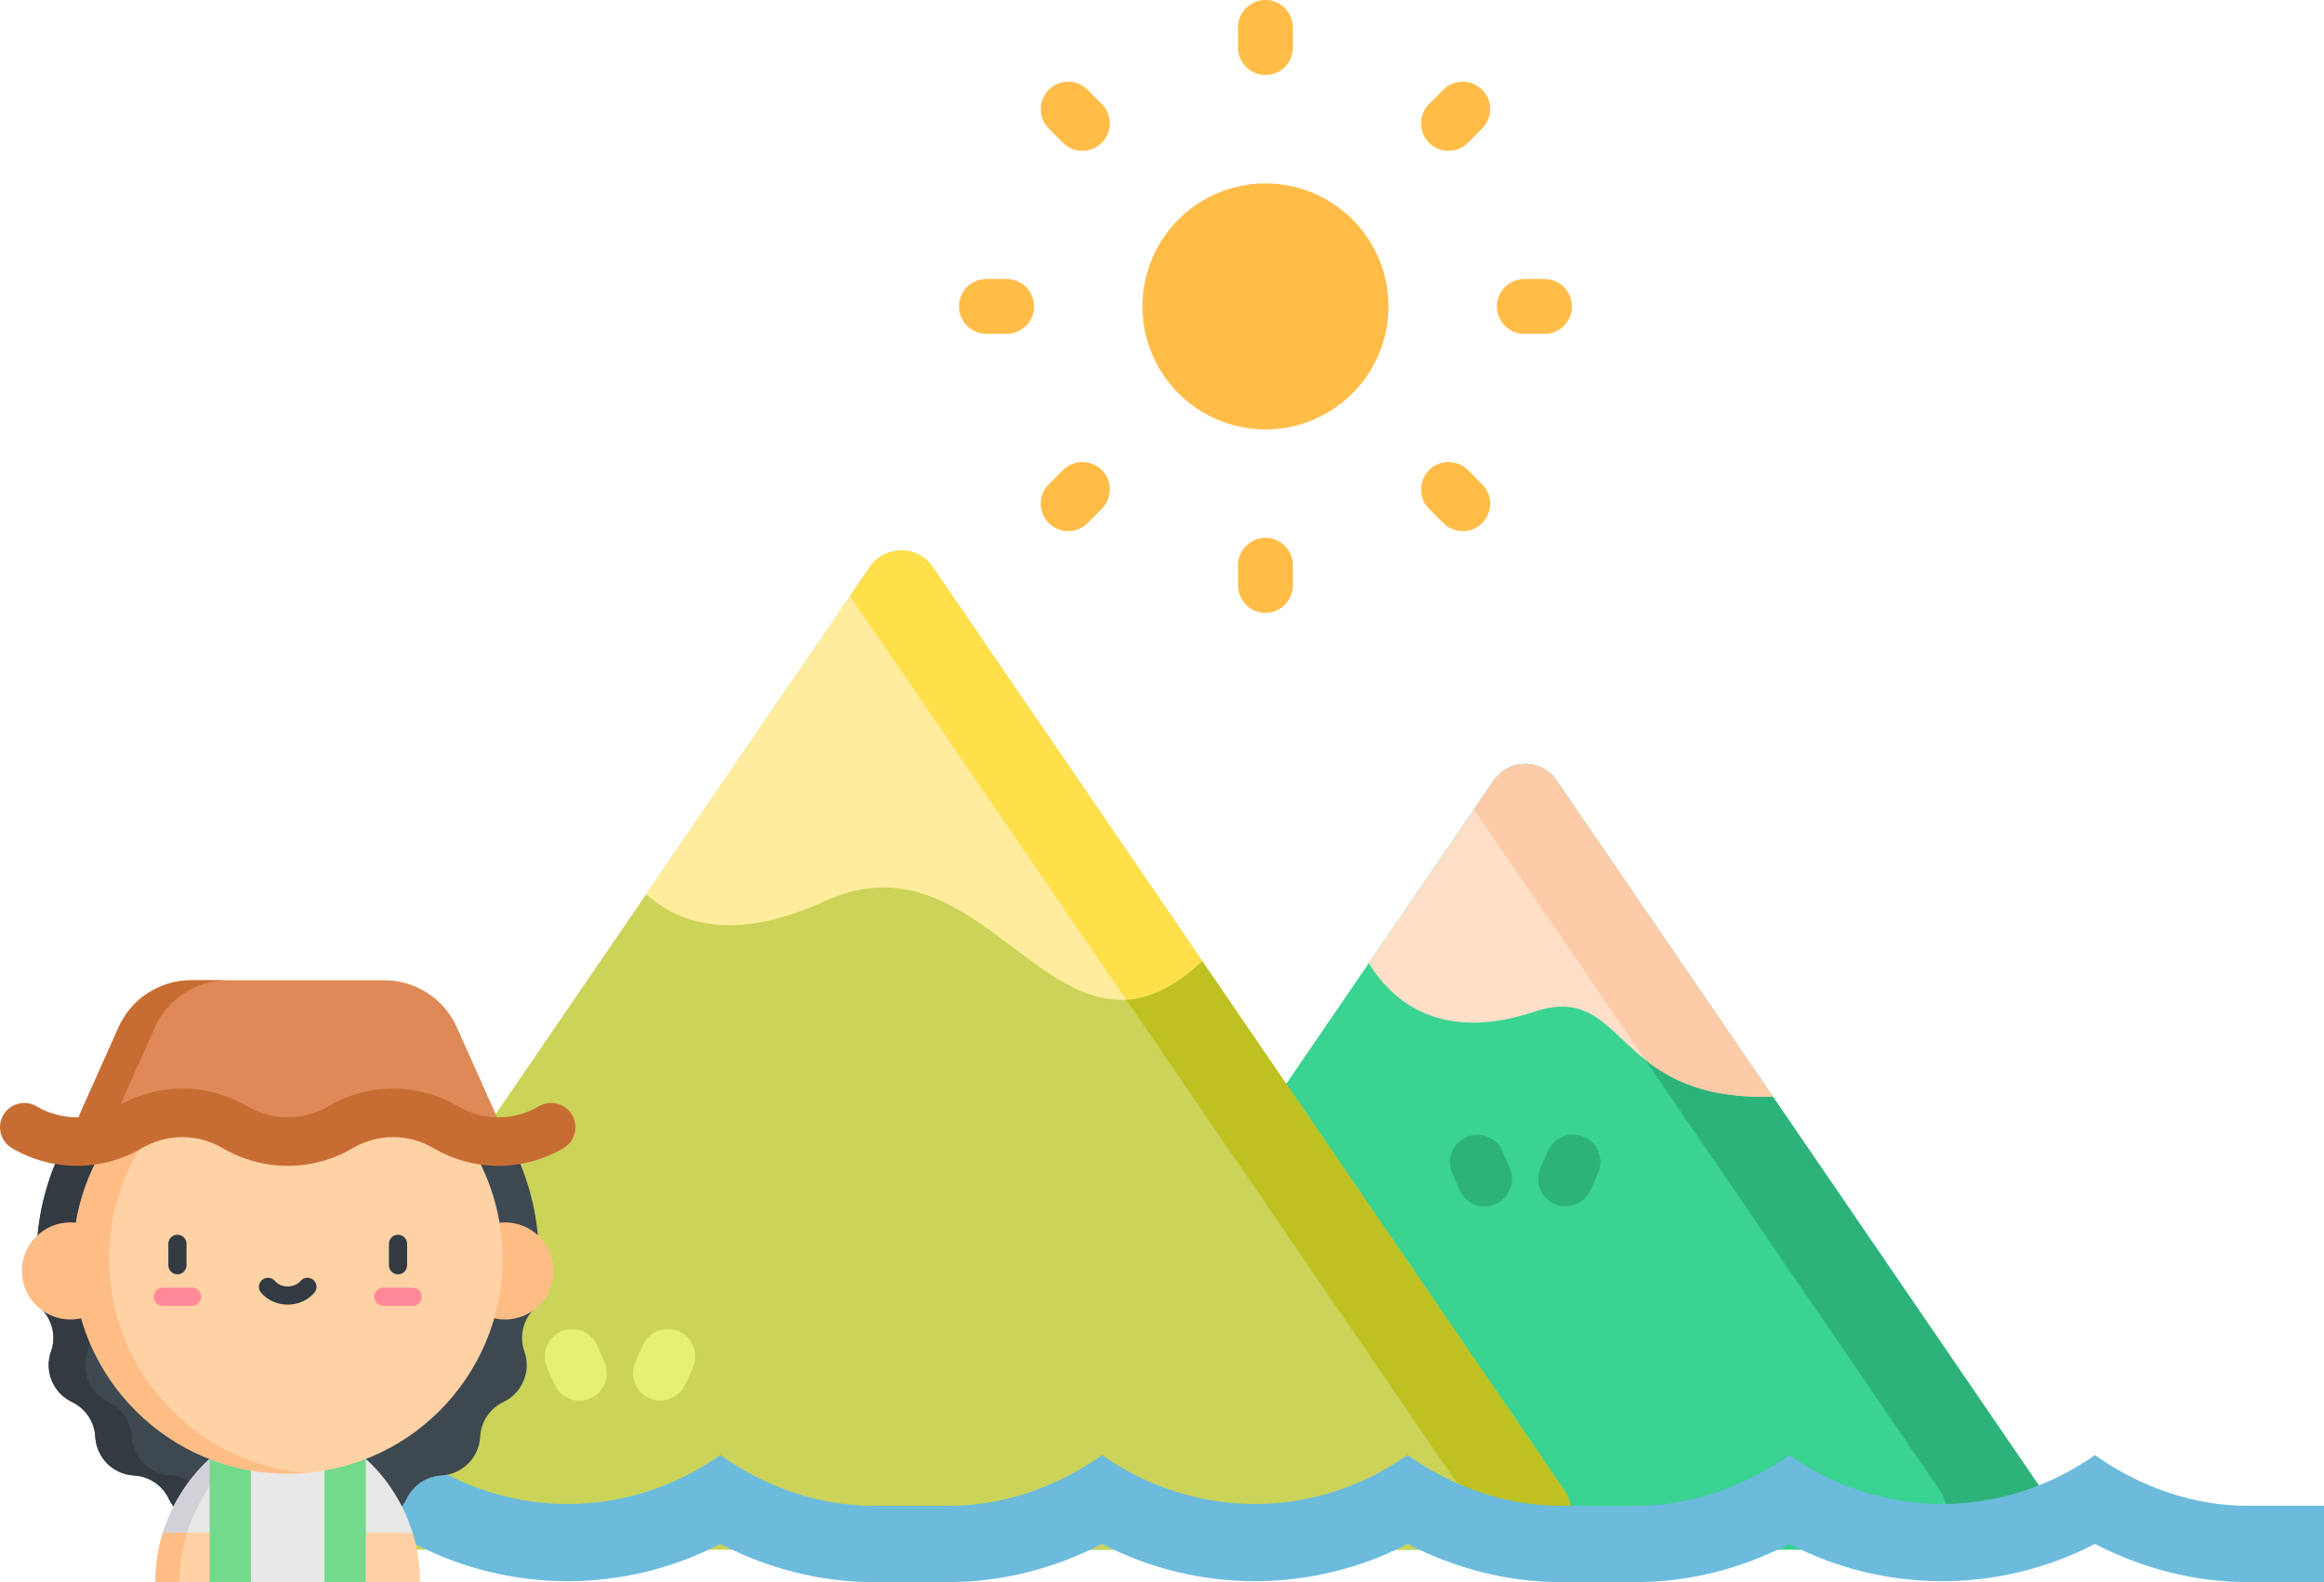 <svg width="1977" height="1346" viewBox="0 0 1977 1346" fill="none" xmlns="http://www.w3.org/2000/svg">
<path d="M1710.68 1318.46H884.201C858.264 1318.46 842.93 1289.37 857.58 1267.98L1164.38 819.482L1270.79 663.917C1283.62 645.187 1311.26 645.187 1324.05 663.917L1508.11 932.95L1737.31 1267.98C1751.96 1289.37 1736.62 1318.46 1710.68 1318.46V1318.46Z" fill="#3AD391"/>
<path d="M1710.65 1318.45H1623.57C1649.51 1318.45 1664.84 1289.37 1650.19 1267.98L1253.88 688.652L1270.79 663.941C1283.64 645.187 1311.25 645.187 1324.06 663.941L1737.31 1267.98C1751.96 1289.37 1736.6 1318.45 1710.65 1318.45Z" fill="#2DB37A"/>
<path d="M1508.11 932.962C1452.5 934.766 1421.66 919.114 1399.45 901.481C1366.6 875.414 1352.64 845.054 1305.29 860.729C1226.72 886.773 1185.41 853.416 1164.38 819.482L1253.88 688.652L1270.79 663.953C1283.65 645.199 1311.26 645.199 1324.05 663.953L1508.11 932.962Z" fill="#FFDFC8"/>
<path d="M1508.11 932.962C1452.5 934.767 1421.66 919.115 1399.45 901.481L1253.88 688.652L1270.79 663.953C1283.65 645.187 1311.26 645.187 1324.05 663.953L1508.11 932.962Z" fill="#FECBA9"/>
<path d="M1304.15 1318.46H229.319C203.37 1318.46 188.036 1289.37 202.698 1267.98L549.66 760.779L740.091 482.404C752.9 463.686 780.559 463.686 793.381 482.404L1022.7 817.607L1330.77 1267.98C1345.42 1289.37 1330.09 1318.46 1304.15 1318.46V1318.46Z" fill="#CBD359"/>
<path d="M1304.15 1318.45H1217.03C1243.01 1318.45 1258.34 1289.37 1243.69 1267.98L723.188 507.115L740.09 482.404C752.899 463.686 780.558 463.686 793.368 482.404L1330.77 1267.98C1345.42 1289.37 1330.1 1318.45 1304.15 1318.45V1318.45Z" fill="#BEC121"/>
<path d="M1022.7 817.619C999.014 839.758 977.866 849.253 958.085 850.491C874.47 855.787 816.026 714.306 701.449 766.759C625.242 801.625 578.144 786.539 549.659 760.79L723.164 507.138V507.115L740.09 482.416C752.899 463.686 780.559 463.686 793.38 482.416L1022.7 817.619Z" fill="#FFEC9C"/>
<path d="M1022.7 817.619C999.014 839.758 977.866 849.253 958.086 850.491L723.164 507.138V507.115L740.09 482.416C752.899 463.686 780.559 463.686 793.38 482.416L1022.7 817.619Z" fill="#FFDF4A"/>
<path d="M1181.14 260.694C1181.14 318.477 1134.3 365.327 1076.51 365.327C1018.72 365.327 971.886 318.477 971.886 260.694C971.886 202.91 1018.72 156.06 1076.51 156.06C1134.3 156.06 1181.14 202.91 1181.14 260.694V260.694Z" fill="#FFBD48"/>
<path d="M1076.51 63.823C1063.63 63.823 1053.18 53.384 1053.18 40.504V23.331C1053.18 10.439 1063.63 0 1076.51 0C1089.4 0 1099.84 10.45 1099.84 23.331V40.504C1099.84 53.384 1089.4 63.823 1076.51 63.823Z" fill="#FFBD48"/>
<path d="M1076.51 521.399C1063.63 521.399 1053.18 510.949 1053.18 498.068V480.895C1053.18 468.015 1063.63 457.564 1076.51 457.564C1089.4 457.564 1099.84 468.015 1099.84 480.895V498.068C1099.84 510.949 1089.4 521.399 1076.51 521.399Z" fill="#FFBD48"/>
<path d="M1232.21 128.318C1226.25 128.318 1220.28 126.042 1215.72 121.489C1206.61 112.383 1206.61 97.616 1215.72 88.498L1227.86 76.349C1236.96 67.243 1251.73 67.232 1260.85 76.349C1269.96 85.455 1269.97 100.222 1260.85 109.34L1248.72 121.489C1244.16 126.042 1238.19 128.318 1232.21 128.318V128.318Z" fill="#FFBD48"/>
<path d="M908.665 451.867C902.696 451.867 896.728 449.591 892.163 445.038C883.058 435.92 883.058 421.153 892.175 412.035L904.312 399.898C913.43 390.793 928.197 390.793 937.303 399.898C946.42 409.016 946.409 423.783 937.303 432.901L925.166 445.038C920.601 449.591 914.633 451.867 908.665 451.867Z" fill="#FFBD48"/>
<path d="M1313.88 284.024H1296.71C1283.83 284.024 1273.38 273.574 1273.38 260.694C1273.38 247.802 1283.83 237.363 1296.71 237.363H1313.88C1326.77 237.363 1337.21 247.813 1337.21 260.694C1337.21 273.574 1326.77 284.024 1313.88 284.024Z" fill="#FFBD48"/>
<path d="M856.318 284.024H839.145C826.253 284.024 815.814 273.574 815.814 260.694C815.814 247.802 826.264 237.363 839.145 237.363H856.318C869.198 237.363 879.649 247.813 879.649 260.694C879.649 273.574 869.198 284.024 856.318 284.024Z" fill="#FFBD48"/>
<path d="M1244.35 451.867C1238.38 451.867 1232.41 449.591 1227.86 445.038L1215.72 432.901C1206.61 423.783 1206.61 409.016 1215.72 399.898C1224.83 390.793 1239.6 390.793 1248.72 399.898L1260.85 412.035C1269.97 421.153 1269.97 435.92 1260.85 445.038C1256.3 449.591 1250.33 451.867 1244.35 451.867V451.867Z" fill="#FFBD48"/>
<path d="M920.813 128.318C914.833 128.318 908.865 126.042 904.312 121.489L892.163 109.352C883.058 100.234 883.058 85.467 892.163 76.349C901.281 67.243 916.048 67.243 925.166 76.349L937.303 88.486C946.42 97.604 946.42 112.371 937.303 121.489C932.75 126.042 926.782 128.318 920.813 128.318Z" fill="#FFBD48"/>
<path d="M492.925 1191.69C483.901 1191.69 475.303 1186.42 471.493 1177.61L465.336 1163.38C460.229 1151.55 465.666 1137.81 477.485 1132.7C489.339 1127.58 503.057 1133.03 508.164 1144.85L514.321 1159.08C519.44 1170.91 513.991 1184.64 502.172 1189.76C499.152 1191.06 496.015 1191.69 492.925 1191.69Z" fill="#E6F073"/>
<path d="M561.796 1191.58C558.658 1191.58 555.462 1190.94 552.395 1189.6C540.612 1184.4 535.269 1170.62 540.459 1158.84L546.745 1144.58C551.947 1132.79 565.712 1127.45 577.507 1132.65C589.29 1137.84 594.633 1151.62 589.443 1163.41L583.156 1177.66C579.3 1186.39 570.76 1191.58 561.796 1191.58Z" fill="#E6F073"/>
<path d="M1262.94 1026.34C1253.92 1026.34 1245.32 1021.07 1241.51 1012.27L1235.35 998.023C1230.24 986.192 1235.68 972.463 1247.51 967.356C1259.34 962.248 1273.07 967.686 1278.18 979.504L1284.34 993.741C1289.45 1005.57 1284.02 1019.3 1272.19 1024.42C1269.17 1025.73 1266.03 1026.34 1262.94 1026.34V1026.34Z" fill="#2DB37A"/>
<path d="M1331.81 1026.25C1328.67 1026.25 1325.48 1025.61 1322.41 1024.25C1310.63 1019.05 1305.28 1005.29 1310.47 993.493L1316.76 979.245C1321.95 967.45 1335.73 962.095 1347.52 967.308C1359.3 972.498 1364.65 986.275 1359.46 998.058L1353.17 1012.32C1349.33 1021.05 1340.77 1026.25 1331.81 1026.25V1026.25Z" fill="#2DB37A"/>
<path d="M1327.34 1281.09H1392.31V1346H1327.34C1282.52 1346 1238.34 1334.64 1197.41 1313.55C1157.28 1334.37 1112.71 1345.25 1067.48 1345.25C1022.25 1345.25 977.687 1334.37 937.55 1313.55C896.622 1334.64 852.121 1346 807.619 1346H742.654V1281.09H807.619C852.77 1281.09 897.954 1265.91 937.55 1238C1016.71 1293.43 1118.25 1293.43 1197.41 1238C1237.01 1265.91 1282.19 1281.09 1327.34 1281.09Z" fill="#6CBBDD"/>
<path d="M1977 1281.1H1912.04C1866.88 1281.1 1821.7 1265.91 1782.1 1238C1702.94 1293.43 1601.4 1293.43 1522.24 1238C1482.64 1265.91 1437.46 1281.09 1392.31 1281.09H1327.34V1346H1392.31C1436.81 1346 1481.31 1334.64 1522.24 1313.55C1562.37 1334.38 1606.94 1345.25 1652.17 1345.25C1697.4 1345.25 1741.97 1334.38 1782.1 1313.55C1823.03 1334.64 1867.21 1346 1912.04 1346H1977V1281.1Z" fill="#6CBBDD"/>
<path d="M807.652 1281.1H742.687C697.536 1281.1 652.353 1265.91 612.757 1238C533.597 1293.43 432.056 1293.43 352.896 1238C313.299 1265.91 268.116 1281.1 222.965 1281.1H158V1346H222.965C267.466 1346 311.968 1334.64 352.896 1313.55C393.032 1334.38 437.597 1345.25 482.826 1345.25C528.055 1345.25 572.62 1334.38 612.757 1313.55C653.685 1334.64 697.861 1346 742.687 1346H807.652V1281.1Z" fill="#6CBBDD"/>
<path d="M453.083 1068.36L453.028 1068.3H36.501L36.446 1068.36C24.563 1081.59 24.563 1101.65 36.446 1114.88L36.501 1114.94C45.008 1124.41 47.664 1137.77 43.43 1149.78L43.422 1149.8C37.497 1166.6 45.204 1185.15 61.282 1192.8C72.793 1198.29 80.387 1209.62 81.071 1222.36L81.075 1222.43C82.032 1240.18 96.207 1254.35 113.958 1255.31L114.032 1255.31C126.762 1256 138.098 1263.59 143.583 1275.11C151.235 1291.18 169.79 1298.89 186.583 1292.96L186.61 1292.96C198.618 1288.72 211.977 1291.38 221.446 1299.89L221.508 1299.94C234.735 1311.82 254.793 1311.82 268.024 1299.94L268.083 1299.89C277.555 1291.38 290.915 1288.72 302.918 1292.96L302.95 1292.96C319.739 1298.89 338.293 1291.18 345.95 1275.11C351.43 1263.59 362.766 1256 375.497 1255.31L375.571 1255.31C393.321 1254.35 407.497 1240.18 408.454 1222.43L408.458 1222.36C409.141 1209.62 416.735 1198.29 428.247 1192.81H428.25C444.325 1185.15 452.032 1166.6 446.11 1149.81L446.098 1149.78C441.864 1137.77 444.524 1124.41 453.028 1114.95L453.083 1114.88C464.965 1101.65 464.965 1081.59 453.083 1068.36V1068.36Z" fill="#3D4851"/>
<path d="M174.485 1275.11C169.004 1263.59 157.665 1256 144.934 1255.31L144.86 1255.31C127.114 1254.35 112.938 1240.18 111.981 1222.43L111.977 1222.36C111.29 1209.62 103.696 1198.29 92.184 1192.8C76.11 1185.15 68.403 1166.6 74.325 1149.8L74.336 1149.77C78.571 1137.77 75.911 1124.41 67.407 1114.94L67.348 1114.88C55.469 1101.65 55.469 1081.59 67.348 1068.36L67.407 1068.3H36.501L36.446 1068.36C24.563 1081.59 24.563 1101.65 36.446 1114.88L36.501 1114.94C45.004 1124.41 47.664 1137.77 43.43 1149.77L43.419 1149.8C37.497 1166.59 45.204 1185.15 61.278 1192.8C72.79 1198.29 80.383 1209.62 81.071 1222.36L81.075 1222.43C82.032 1240.18 96.207 1254.35 113.954 1255.31L114.032 1255.31C126.762 1256 138.098 1263.59 143.579 1275.1C151.235 1291.18 169.79 1298.89 186.583 1292.96L186.61 1292.95C188.122 1292.42 189.653 1292 191.196 1291.68C184.094 1288.37 178.086 1282.66 174.485 1275.11V1275.11Z" fill="#333A41"/>
<path d="M59.727 964.117C41.489 995.574 31.032 1032.08 31.032 1070.98H458.497C458.497 1032.08 448.04 995.574 429.805 964.117H59.727Z" fill="#3D4851"/>
<path d="M59.727 964.117C41.489 995.574 31.032 1032.08 31.032 1070.98H72.243C72.243 1032.08 82.696 995.574 100.934 964.117H59.727Z" fill="#333A41"/>
<path d="M470.907 1081.31C470.907 1104.12 452.415 1122.61 429.602 1122.61C406.79 1122.61 388.297 1104.12 388.297 1081.31C388.297 1058.5 406.79 1040 429.602 1040C452.415 1040 470.907 1058.5 470.907 1081.31V1081.31Z" fill="#FFBD86"/>
<path d="M276.083 1241.31L293.629 1303.98L276.083 1346H213.446L195.899 1300.57L213.446 1241.31H276.083Z" fill="#E8E8E8"/>
<path d="M178.356 1303.98L195.899 1324.99L178.356 1346H132.208C132.208 1330.34 134.696 1316.3 138.516 1303.98L162.383 1293.66L178.356 1303.98Z" fill="#FED2A4"/>
<path d="M170.645 1299L162.387 1293.66L138.52 1303.98C134.696 1316.3 132.211 1330.34 132.211 1346H152.813C152.813 1330.34 155.301 1316.3 159.122 1303.98L170.645 1299Z" fill="#FFBD86"/>
<path d="M311.172 1303.98L293.629 1324.99L311.172 1346H357.321C357.321 1330.34 354.833 1316.3 351.012 1303.98L327.145 1293.66L311.172 1303.98Z" fill="#FED2A4"/>
<path d="M178.356 1241.31L195.899 1275.79L178.356 1303.98H138.52C151.149 1263.26 178.356 1241.31 178.356 1241.31Z" fill="#E8E8E8"/>
<path d="M178.356 1241.31C178.356 1241.31 151.149 1263.25 138.52 1303.98H159.122C165.868 1282.23 176.77 1265.84 185.469 1255.29L178.356 1241.31Z" fill="#D2D1D7"/>
<path d="M311.172 1241.31L293.629 1275.79L311.172 1303.98H351.008C338.379 1263.26 311.172 1241.31 311.172 1241.31Z" fill="#E8E8E8"/>
<path d="M178.356 1241.31H213.446V1346H178.356V1241.31Z" fill="#73D98B"/>
<path d="M276.083 1241.31H311.172V1346H276.083V1241.31Z" fill="#73D98B"/>
<path d="M427.54 1070.98C427.54 1171.93 345.708 1253.76 244.766 1253.76C143.821 1253.76 61.989 1171.93 61.989 1070.98C61.989 970.039 143.821 888.211 244.766 888.211C345.708 888.211 427.54 970.039 427.54 1070.98Z" fill="#FED2A4"/>
<path d="M92.895 1070.98C92.895 975.246 166.508 896.711 260.215 888.867C255.122 888.437 249.969 888.211 244.766 888.211C154.282 888.211 79.172 953.961 64.571 1040.29C63.083 1040.11 61.54 1040 59.926 1040C37.114 1040 18.622 1058.5 18.622 1081.31C18.622 1104.12 37.114 1122.61 59.926 1122.61C63.235 1122.61 66.274 1122.21 69.063 1121.48C90.973 1197.86 161.34 1253.75 244.766 1253.75C249.969 1253.75 255.122 1253.53 260.219 1253.1C166.508 1245.25 92.895 1166.72 92.895 1070.98V1070.98Z" fill="#FFBD86"/>
<path d="M388.68 874.094C377.79 849.707 353.583 834 326.872 834H162.657C135.946 834 111.739 849.707 100.852 874.094L66.957 950.027L98.751 964.117H415.032L422.571 950.027L388.68 874.094Z" fill="#DE8957"/>
<path d="M131.758 874.094C142.641 849.707 166.852 834 193.563 834H162.657C135.946 834 111.739 849.707 100.852 874.094L66.957 950.027L98.751 964.117H129.657L97.864 950.027L131.758 874.094Z" fill="#C76D33"/>
<path d="M338.586 1084.2C334.321 1084.2 330.86 1080.74 330.86 1076.47V1058.23C330.86 1053.96 334.321 1050.5 338.586 1050.5C342.852 1050.5 346.313 1053.96 346.313 1058.23V1076.47C346.313 1080.74 342.852 1084.2 338.586 1084.2Z" fill="#333A41"/>
<path d="M351.008 1111.01H326.165C321.895 1111.01 318.438 1107.55 318.438 1103.29C318.438 1099.02 321.895 1095.56 326.165 1095.56H351.008C355.278 1095.56 358.735 1099.02 358.735 1103.29C358.735 1107.55 355.278 1111.01 351.008 1111.01Z" fill="#FF8997"/>
<path d="M150.942 1084.2C146.676 1084.2 143.215 1080.74 143.215 1076.47V1058.23C143.215 1053.96 146.676 1050.5 150.942 1050.5C155.208 1050.5 158.668 1053.96 158.668 1058.23V1076.47C158.668 1080.74 155.208 1084.2 150.942 1084.2Z" fill="#333A41"/>
<path d="M163.364 1111.01H138.52C134.25 1111.01 130.793 1107.55 130.793 1103.29C130.793 1099.02 134.25 1095.56 138.52 1095.56H163.364C167.633 1095.56 171.09 1099.02 171.09 1103.29C171.09 1107.55 167.633 1111.01 163.364 1111.01Z" fill="#FF8997"/>
<path d="M244.766 1109.98C235.993 1109.98 227.758 1106.31 222.165 1099.92C219.356 1096.7 219.684 1091.82 222.899 1089.02C226.11 1086.21 230.993 1086.54 233.801 1089.75C236.457 1092.79 240.454 1094.53 244.766 1094.53C249.075 1094.53 253.071 1092.79 255.727 1089.75C258.54 1086.54 263.418 1086.21 266.629 1089.02C269.844 1091.82 270.172 1096.7 267.364 1099.92C261.77 1106.31 253.536 1109.98 244.766 1109.98V1109.98Z" fill="#333A41"/>
<path d="M65.465 991.879C46.344 991.879 27.223 986.859 10.172 976.816C0.348 971.035 -2.925 958.387 2.856 948.562C8.641 938.742 21.289 935.465 31.114 941.246C52.301 953.723 78.629 953.723 99.821 941.246C133.926 921.168 176.305 921.168 210.41 941.246C231.602 953.723 257.926 953.723 279.118 941.246C313.227 921.168 355.602 921.168 389.707 941.246C410.899 953.723 437.223 953.723 458.414 941.246C468.235 935.465 480.887 938.738 486.672 948.562C492.453 958.387 489.18 971.035 479.356 976.816C462.305 986.855 443.18 991.879 424.059 991.879C404.938 991.879 385.821 986.859 368.766 976.816C347.575 964.344 321.25 964.344 300.059 976.816C265.95 996.898 223.575 996.898 189.469 976.816C168.278 964.344 141.953 964.344 120.762 976.816C103.707 986.859 84.586 991.879 65.465 991.879V991.879Z" fill="#C76D33"/>
</svg>
